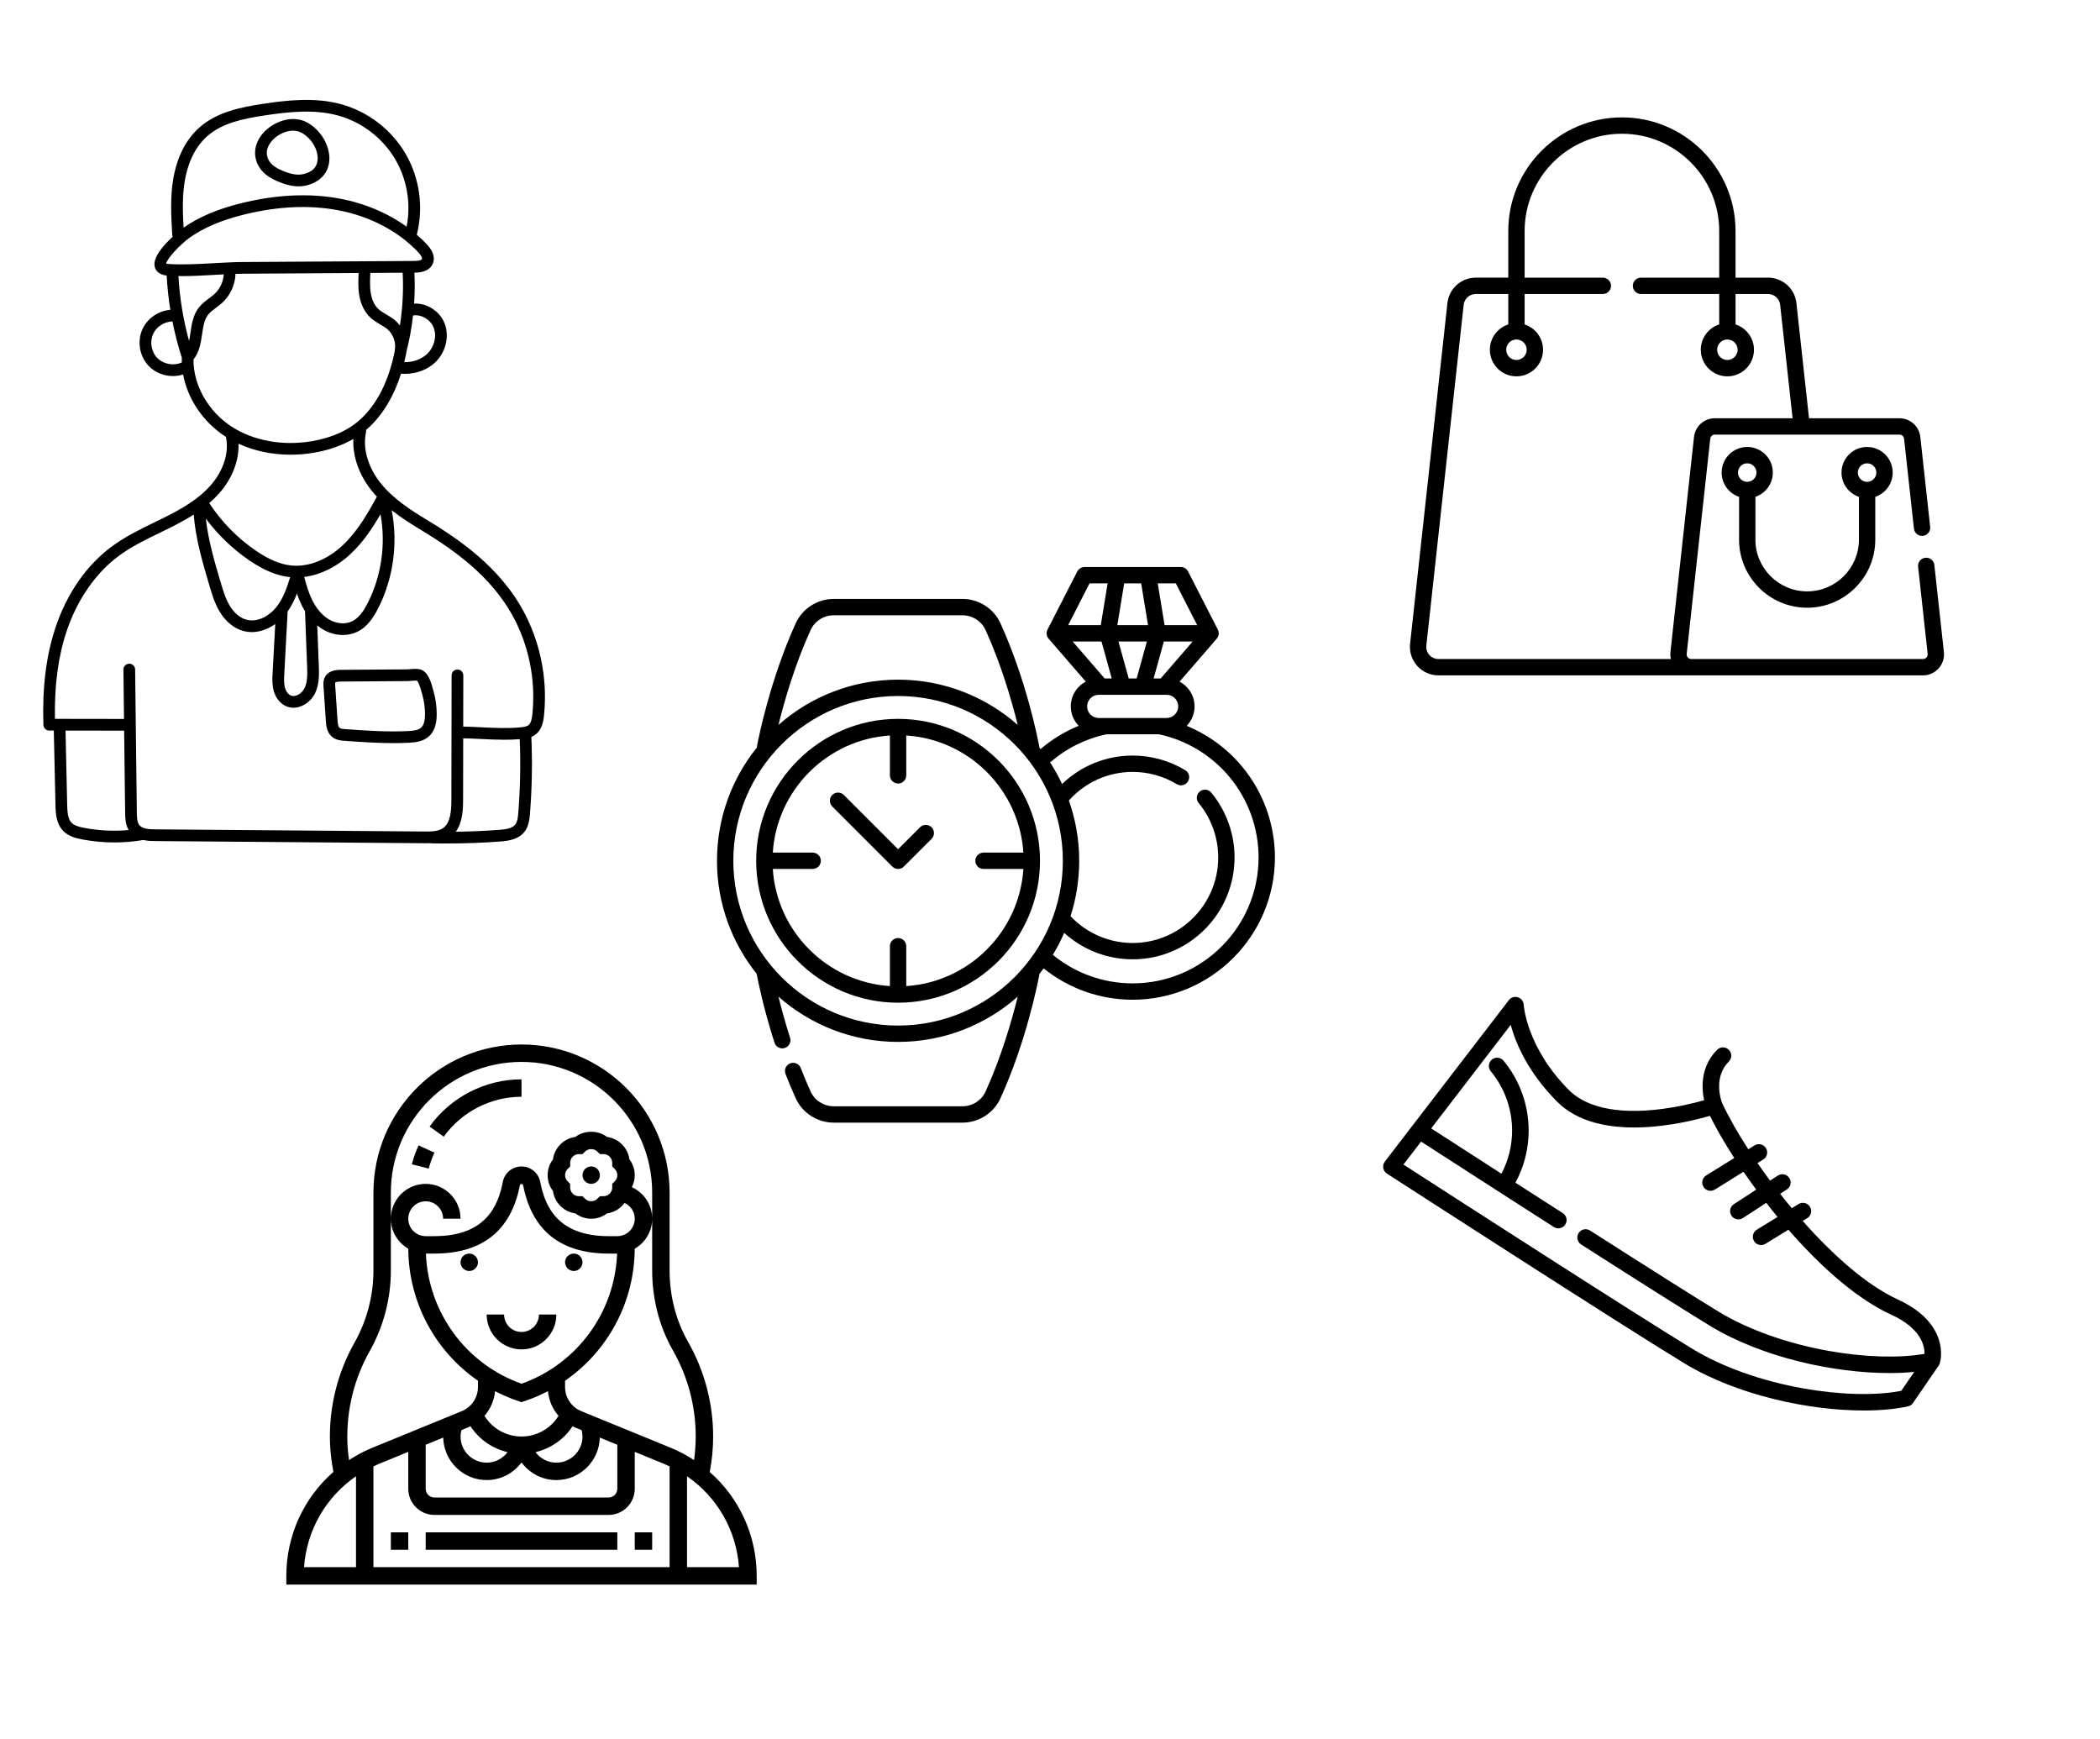 <?xml version="1.0" encoding="UTF-8" standalone="no"?>
<svg
   xmlns:dc="http://purl.org/dc/elements/1.1/"
   xmlns:cc="http://creativecommons.org/ns#"
   xmlns:rdf="http://www.w3.org/1999/02/22-rdf-syntax-ns#"
   xmlns:svg="http://www.w3.org/2000/svg"
   xmlns="http://www.w3.org/2000/svg"
   xmlns:xlink="http://www.w3.org/1999/xlink"
   xmlns:sodipodi="http://sodipodi.sourceforge.net/DTD/sodipodi-0.dtd"
   xmlns:inkscape="http://www.inkscape.org/namespaces/inkscape"
   id="a581a3db-2a43-4a80-ac9d-86c7ddaa56ac"
   data-name="Layer 1"
   width="903.822"
   height="748.215"
   viewBox="0 0 903.822 748.215"
   version="1.1"
   sodipodi:docname="a.svg"
   inkscape:version="0.92.4 (5da689c313, 2019-01-14)">
  <sodipodi:namedview
     pagecolor="#ffffff"
     bordercolor="#666666"
     borderopacity="1"
     objecttolerance="10"
     gridtolerance="10"
     guidetolerance="10"
     inkscape:pageopacity="0"
     inkscape:pageshadow="2"
     inkscape:window-width="1024"
     inkscape:window-height="744"
     id="namedview117"
     showgrid="false"
     inkscape:zoom="0.31541727"
     inkscape:cx="451.91107"
     inkscape:cy="374.1076"
     inkscape:window-x="0"
     inkscape:window-y="0"
     inkscape:window-maximized="1"
     inkscape:current-layer="a581a3db-2a43-4a80-ac9d-86c7ddaa56ac" />
  <defs
     id="defs12">
    <linearGradient
       id="fbde297d-ab9b-4106-ad77-f89466c8290f"
       x1="963.632"
       y1="410.815"
       x2="963.632"
       y2="349.802"
       gradientUnits="userSpaceOnUse">
      <stop
         offset="0"
         stop-color="gray"
         stop-opacity="0.25"
         id="stop2" />
      <stop
         offset="0.535"
         stop-color="gray"
         stop-opacity="0.12"
         id="stop4" />
      <stop
         offset="1"
         stop-color="gray"
         stop-opacity="0.1"
         id="stop6" />
    </linearGradient>
    <linearGradient
       id="b55aa966-9953-40ef-b933-2af4fb1d4bf9"
       x1="514.095"
       y1="824.108"
       x2="514.095"
       y2="75.892"
       xlink:href="#fbde297d-ab9b-4106-ad77-f89466c8290f" />
    <linearGradient
       id="a395c18f-205e-4149-866b-9e6fd62c4f5f"
       x1="725.679"
       y1="487.075"
       x2="725.679"
       y2="484.075"
       xlink:href="#fbde297d-ab9b-4106-ad77-f89466c8290f" />
    <linearGradient
       id="bfa05cfc-d7ec-49e0-8f8e-7dcb2e2661be"
       x1="647.539"
       y1="341.178"
       x2="647.539"
       y2="183.077"
       xlink:href="#fbde297d-ab9b-4106-ad77-f89466c8290f" />
  </defs>
  <title
     id="title14">Hello</title>
  <g
     id="g146"
     transform="matrix(0.469,0,0,0.469,308.585,243.501)">
    <path
       id="path140"
       d="m 482.284,184.663 c -13.761,-16.711 -31.476,-29.701 -51.268,-37.848 4.484,-4.618 7.253,-10.91 7.253,-17.84 0,-9.853 -5.592,-18.42 -13.765,-22.709 l 34.109,-39.432 c 1.999,-2.311 2.396,-5.604 1.004,-8.324 L 432.319,5.181 c -1.283,-2.506 -3.861,-4.083 -6.676,-4.083 h -88.345 c -2.815,0 -5.394,1.577 -6.676,4.083 L 303.326,58.51 c -1.392,2.72 -0.995,6.013 1.004,8.324 l 34.109,39.432 c -8.174,4.289 -13.765,12.856 -13.765,22.709 0,6.924 2.765,13.212 7.242,17.829 -12.665,5.195 -24.466,12.377 -34.987,21.33 -0.31,-0.395 -0.63,-0.781 -0.943,-1.172 -1.941,-10.347 -12.458,-62.619 -35.78,-114.109 -6.186,-13.656 -19.899,-22.48 -34.935,-22.48 h -118.15 c -15.037,0 -28.749,8.824 -34.935,22.48 C 48.864,104.341 38.347,156.612 36.406,166.961 13.639,195.404 0,231.457 0,270.64 c 0,39.184 13.639,75.237 36.408,103.681 1.274,6.773 6.309,31.89 16.361,63.223 1.021,3.183 3.968,5.211 7.14,5.211 0.759,0 1.532,-0.116 2.293,-0.36 3.944,-1.266 6.116,-5.489 4.851,-9.433 -4.555,-14.198 -8.073,-27.206 -10.648,-37.669 29.302,25.839 67.744,41.542 109.791,41.542 42.037,0 80.471,-15.696 109.77,-41.524 -5.392,21.858 -14.904,54.867 -29.427,86.928 -3.759,8.3 -12.107,13.664 -21.268,13.664 H 107.12 c -9.162,0 -17.51,-5.363 -21.268,-13.663 -3.138,-6.932 -6.158,-14.146 -8.977,-21.44 -1.493,-3.864 -5.836,-5.784 -9.699,-4.293 -3.864,1.493 -5.786,5.836 -4.292,9.699 2.92,7.557 6.05,15.033 9.304,22.221 6.182,13.654 19.894,22.476 34.932,22.476 h 118.15 c 15.038,0 28.75,-8.822 34.932,-22.475 23.325,-51.492 33.842,-103.76 35.782,-114.109 1.295,-1.618 2.563,-3.258 3.799,-4.925 23.12,18.58 51.812,28.729 81.688,28.729 71.974,0 130.53,-58.556 130.53,-130.53 C 512,237.387 501.446,207.936 482.284,184.663 Z M 350.305,139.607 c -5.863,0 -10.633,-4.77 -10.633,-10.633 0,-5.863 4.77,-10.633 10.633,-10.633 h 62.331 c 5.863,0 10.633,4.77 10.633,10.633 0,5.863 -4.77,10.633 -10.633,10.633 z m 2.549,-70.175 9.403,33.91 h -6.515 L 326.41,69.432 Z m 83.677,0 -29.332,33.91 h -6.515 l 9.403,-33.91 z m -51.413,33.91 h -7.296 l -9.403,-33.91 h 26.101 z m 55.559,-48.91 h -29.922 l -6.29,-38.333 h 16.591 z m -51.413,-38.334 6.29,38.333 h -28.169 l 6.29,-38.333 z m -47.38,0 h 16.591 l -6.29,38.333 H 322.263 Z M 85.85,59.042 c 3.761,-8.304 12.11,-13.669 21.271,-13.669 h 118.147 c 9.161,0 17.51,5.366 21.271,13.669 14.521,32.059 24.033,65.068 29.425,86.927 -29.299,-25.828 -67.734,-41.524 -109.77,-41.524 -42.039,0 -80.476,15.698 -109.776,41.529 C 61.805,124.13 71.313,91.137 85.85,59.042 Z m 80.345,362.792 C 82.826,421.834 15,354.009 15,270.64 15,187.271 82.826,119.445 166.195,119.445 c 83.369,0 151.195,67.826 151.195,151.195 0,83.369 -67.826,151.194 -151.195,151.194 z M 381.47,383.122 c -26.863,0 -52.644,-9.271 -73.27,-26.217 3.92,-6.429 7.407,-13.149 10.44,-20.11 17.103,15.539 39.418,24.267 62.83,24.267 51.55,0 93.49,-41.931 93.49,-93.47 0,-21.686 -7.589,-42.812 -21.368,-59.487 -2.638,-3.193 -7.366,-3.644 -10.559,-1.004 -3.193,2.639 -3.643,7.366 -1.004,10.559 11.563,13.993 17.932,31.727 17.932,49.933 0,43.269 -35.21,78.47 -78.49,78.47 -21.679,0 -42.241,-8.911 -57.044,-24.582 5.163,-16.032 7.964,-33.114 7.964,-50.84 0,-19.384 -3.347,-37.998 -9.474,-55.309 14.9,-16.718 36.013,-26.229 58.555,-26.229 14.312,0 28.307,3.883 40.473,11.23 3.545,2.142 8.156,1.002 10.297,-2.543 2.142,-3.545 1.003,-8.156 -2.543,-10.297 -14.505,-8.76 -31.182,-13.39 -48.227,-13.39 -24.436,0 -47.458,9.386 -64.778,26.081 -3.227,-6.865 -6.906,-13.476 -11.006,-19.791 14.772,-12.851 32.47,-21.718 51.583,-25.785 h 48.409 c 25.363,5.41 48.436,19.443 65.026,39.591 16.955,20.593 26.294,46.658 26.294,73.393 0,63.703 -51.827,115.53 -115.53,115.53 z"
       inkscape:connector-curvature="0" />
    <path
       id="path142"
       d="m 166.195,140.415 c -71.806,0 -130.225,58.419 -130.225,130.225 0,71.806 58.418,130.225 130.225,130.225 71.807,0 130.225,-58.419 130.225,-130.225 0,-71.806 -58.419,-130.225 -130.225,-130.225 z m 7.5,245.199 V 349.02 c 0,-4.142 -3.358,-7.5 -7.5,-7.5 -4.142,0 -7.5,3.358 -7.5,7.5 v 36.594 C 101.123,381.896 54.939,335.712 51.221,278.14 h 36.594 c 4.142,0 7.5,-3.358 7.5,-7.5 0,-4.142 -3.358,-7.5 -7.5,-7.5 H 51.221 c 3.718,-57.572 49.902,-103.757 107.474,-107.475 v 36.594 c 0,4.142 3.358,7.5 7.5,7.5 4.142,0 7.5,-3.358 7.5,-7.5 v -36.594 c 57.572,3.718 103.757,49.903 107.474,107.475 h -36.594 c -4.142,0 -7.5,3.358 -7.5,7.5 0,4.142 3.358,7.5 7.5,7.5 h 36.594 c -3.717,57.571 -49.903,103.756 -107.474,107.474 z"
       inkscape:connector-curvature="0" />
    <path
       id="path144"
       d="m 186.318,239.91 -20.124,20.124 -49.786,-49.787 c -2.928,-2.929 -7.677,-2.929 -10.606,0 -2.929,2.929 -2.929,7.678 0,10.606 l 55.089,55.09 c 1.406,1.407 3.314,2.197 5.303,2.197 1.989,0 3.897,-0.79 5.303,-2.197 l 25.427,-25.427 c 2.929,-2.929 2.929,-7.678 0,-10.606 -2.928,-2.929 -7.677,-2.929 -10.606,0 z"
       inkscape:connector-curvature="0" />
  </g>
  <g
     id="g163"
     transform="matrix(0.469,0,0,0.469,601.693,50.52)">
    <path
       id="path159"
       d="m 375.472,449.911 c 34.464,0 62.502,-28.039 62.502,-62.502 v -39.255 c 9.286,-3.137 15.992,-11.926 15.992,-22.257 0,-12.953 -10.538,-23.491 -23.492,-23.491 -12.953,0 -23.491,10.538 -23.491,23.491 0,10.331 6.706,19.119 15.991,22.257 v 39.255 c 0,26.193 -21.31,47.502 -47.502,47.502 -26.193,0 -47.503,-21.31 -47.503,-47.502 v -39.255 c 9.285,-3.138 15.991,-11.926 15.991,-22.257 0,-12.953 -10.538,-23.491 -23.491,-23.491 -12.953,0 -23.491,10.538 -23.491,23.491 0,10.331 6.706,19.119 15.991,22.257 v 39.255 c 0,34.463 28.039,62.502 62.503,62.502 z m 55.002,-132.506 c 4.683,0 8.492,3.809 8.492,8.491 0,4.682 -3.81,8.492 -8.492,8.492 -4.682,0 -8.491,-3.81 -8.491,-8.492 0,-4.682 3.809,-8.491 8.491,-8.491 z m -110.005,0 c 4.682,0 8.491,3.809 8.491,8.491 0,4.682 -3.81,8.492 -8.491,8.492 -4.681,0 -8.491,-3.81 -8.491,-8.492 0,-4.682 3.81,-8.491 8.491,-8.491 z"
       inkscape:connector-curvature="0" />
    <path
       id="path161"
       d="m 37.089,511.986 h 444.688 c 11.476,0 20.419,-9.982 19.168,-21.384 l -8.756,-79.901 c -0.451,-4.119 -4.146,-7.084 -8.272,-6.639 -4.117,0.452 -7.089,4.155 -6.638,8.272 l 8.756,79.902 c 0.277,2.535 -1.705,4.75 -4.258,4.75 h -212.602 -0.01 c -2.533,0 -4.537,-2.194 -4.258,-4.75 l 21.63,-197.371 c 0.238,-2.175 2.069,-3.816 4.258,-3.816 h 169.354 c 2.188,0 4.019,1.641 4.258,3.816 l 9.037,82.469 c 0.451,4.117 4.129,7.087 8.272,6.639 4.117,-0.452 7.089,-4.155 6.638,-8.272 l -9.037,-82.469 c -1.074,-9.795 -9.314,-17.182 -19.168,-17.182 H 377.175 L 365.593,170.36 c -1.456,-13.291 -12.637,-23.313 -26.007,-23.313 H 309.747 V 104.28 C 309.747,46.78 262.967,0 205.467,0 c -57.5,0 -104.28,46.78 -104.28,104.28 v 42.767 H 71.349 c -13.371,0 -24.552,10.022 -26.008,23.313 L 11.082,482.974 c -1.695,15.475 10.446,29.012 26.007,29.012 z M 25.993,484.607 60.252,171.994 c 0.622,-5.67 5.393,-9.947 11.098,-9.947 h 29.838 v 27.928 c -9.798,3.172 -16.905,12.38 -16.905,23.221 0,13.457 10.948,24.405 24.405,24.405 13.457,0 24.405,-10.948 24.405,-24.405 0,-10.841 -7.107,-20.049 -16.905,-23.221 v -27.928 h 71.78 c 4.143,0 7.5,-3.358 7.5,-7.5 0,-4.142 -3.357,-7.5 -7.5,-7.5 h -71.78 V 104.28 c 0,-49.229 40.051,-89.28 89.28,-89.28 49.229,0 89.28,40.051 89.28,89.28 v 42.767 h -71.78 c -4.143,0 -7.5,3.358 -7.5,7.5 0,4.142 3.357,7.5 7.5,7.5 h 71.78 v 27.928 c -9.798,3.172 -16.904,12.38 -16.904,23.221 0,13.457 10.947,24.405 24.404,24.405 13.457,0 24.405,-10.948 24.405,-24.405 0,-10.841 -7.107,-20.049 -16.905,-23.221 v -27.928 h 29.839 c 5.704,0 10.475,4.276 11.097,9.947 l 11.402,104.056 h -71.29 c -9.855,0 -18.096,7.387 -19.168,17.183 l -21.63,197.371 c -0.236,2.148 -0.046,4.562 0.369,6.383 H 37.089 c -6.65,-0.001 -11.821,-5.754 -11.096,-12.38 z m 82.694,-280.816 c 5.187,0 9.405,4.219 9.405,9.405 0,5.186 -4.219,9.405 -9.405,9.405 -5.186,0 -9.405,-4.219 -9.405,-9.405 0,-5.186 4.218,-9.405 9.405,-9.405 z m 193.56,0 c 5.187,0 9.405,4.219 9.405,9.405 0,5.186 -4.219,9.405 -9.405,9.405 -5.186,0 -9.404,-4.219 -9.404,-9.405 0,-5.186 4.219,-9.405 9.404,-9.405 z"
       inkscape:connector-curvature="0" />
  </g>
  <g
     id="g192"
     transform="matrix(0.625,0,0,0.625,18.583,42.987)">
    <path
       id="path175"
       d="m 161.543,56.145 c 5.262,2.262 9.992,3.383 14.312,3.383 1.785,0 3.504,-0.191 5.16,-0.574 9.145,-2.109 14.953,-8.027 15.938,-16.238 C 198.191,32.375 191.25,20.305 181.156,15.234 c -10.113,-5.078 -22.637,-0.098 -29.289,7.168 -6.676,7.289 -7.809,16.258 -3.035,23.992 3.23,5.234 8.801,8.07 12.711,9.75 z m -3.734,-28.297 c 4.723,-5.156 13.391,-8.586 19.727,-5.406 7.137,3.582 12.254,12.246 11.41,19.312 -0.582,4.84 -3.859,7.984 -9.742,9.344 -3.93,0.91 -8.668,0.137 -14.48,-2.359 -4.613,-1.984 -7.484,-4.074 -9.031,-6.578 -3.848,-6.238 -0.324,-11.645 2.117,-14.312 z m 0,0"
       inkscape:connector-curvature="0" />
    <path
       id="path177"
       d="m 334.84,360.379 c -15.223,-34.363 -44.238,-55.281 -70.617,-71.211 -10.746,-6.492 -22.934,-14.305 -31.547,-24.91 -8.934,-10.996 -12.809,-24.234 -10.367,-35.422 0.113,-0.527 0.117,-1.047 0.027,-1.547 0.664,-0.566 1.316,-1.141 1.949,-1.73 9.848,-9.203 17.258,-21.637 22.141,-37.047 0.914,0.078 1.828,0.125 2.742,0.125 7.98,0 15.754,-2.953 21.098,-8.188 7.152,-7.008 9.645,-18.035 6.055,-26.816 -3.426,-8.383 -12.281,-13.828 -20.879,-13.367 0.477,-7.078 0.547,-14.188 0.203,-21.305 2.703,-0.023 10.047,-0.215 12.637,-6.152 1.223,-2.809 1.52,-7.398 -4.027,-13.309 -2.199,-2.344 -4.551,-4.57 -7.012,-6.699 0.039,-0.117 0.094,-0.227 0.125,-0.352 4.691,-18.613 1.836,-38.797 -7.836,-55.375 C 239.859,20.492 223.699,8.066 205.188,2.984 186.891,-2.035 167.586,0.25 150.926,2.789 136.402,5 119.898,8.242 107.859,18.75 96.004,29.098 91.379,43.754 89.59,54.227 c -2.219,12.98 -1.449,26.09 -0.703,38.766 0.023,0.434 0.133,0.84 0.285,1.227 -6.254,5.766 -14.105,14.551 -12.281,20.969 0.66,2.309 2.617,5.105 8.145,5.77 0.426,7.91 1.273,15.789 2.531,23.598 -8.094,0.637 -15.664,5.707 -19.125,13.133 -3.934,8.434 -2.141,18.973 4.355,25.633 4.332,4.441 10.438,6.84 16.559,6.836 2.367,0 4.738,-0.363 7.008,-1.102 3.078,16.734 13.66,32.656 28.926,42.617 0.184,0.117 0.375,0.23 0.562,0.348 v 0.023 c 2.32,10.836 -1.688,23.383 -10.719,33.562 -8.594,9.688 -20.309,16.273 -31.691,21.949 -2.273,1.133 -4.559,2.246 -6.848,3.355 -9.82,4.777 -19.977,9.715 -29.047,16.383 -17.586,12.926 -31.062,32.227 -38.98,55.816 -6.516,19.406 -9.266,41.398 -8.414,67.238 0.07,2.168 1.852,3.895 4.023,3.898 l 3.148,0.004 1.148,51.34 c 0.141,6.359 0.668,12.969 5.305,17.746 3.527,3.633 8.305,4.953 12.938,5.836 7.398,1.406 14.855,2.113 22.32,2.113 6.633,0 13.266,-0.559 19.863,-1.672 0.02,0 0.035,-0.012 0.055,-0.016 3.109,0.695 6.164,0.727 8.309,0.742 l 185.152,1.48 c 0.535,0.004 1.09,0.008 1.664,0.008 0.82,0 1.676,-0.008 2.555,-0.043 0.316,0.086 0.641,0.145 0.984,0.148 3.215,0.047 6.348,0.066 9.406,0.066 13.68,0 25.926,-0.445 37.945,-1.375 6.168,-0.477 12.418,-1.605 16.391,-6.586 2.926,-3.664 3.508,-8.195 3.855,-12.52 1.41,-17.535 1.73,-35.336 0.961,-52.922 1.098,-0.457 2.16,-1.035 3.145,-1.832 4.07,-3.289 5.102,-8.406 5.57,-12.977 2.227,-21.617 -1.25,-43.543 -10.051,-63.41 z M 223.43,346.531 c -2.316,4.531 -5.629,10.047 -10.719,12.492 -4.645,2.234 -10.754,1.727 -15.938,-1.324 -4.641,-2.734 -8.68,-7.457 -11.684,-13.66 -2.355,-4.867 -3.934,-10.234 -5.352,-15.566 11.168,-1.383 22.477,-6.934 32.109,-15.977 8.414,-7.898 14.824,-17.492 20.438,-27.211 3.797,20.602 0.672,42.621 -8.855,61.246 z m -41.688,43.227 c 0.195,5.105 0.418,10.891 -1.809,15.367 -1.719,3.465 -5.969,6.375 -9.32,5.004 -1.859,-0.758 -3.449,-2.891 -4.152,-5.57 -0.77,-2.953 -0.586,-6.355 -0.41,-9.648 l 2.293,-42.621 c 2.707,-3.848 4.742,-8.055 6.398,-12.324 0.883,2.566 1.887,5.105 3.09,7.59 0.758,1.566 1.59,3.039 2.465,4.453 z m -21.312,-40.34 c -4.652,5.781 -12.832,10.633 -20.605,8.445 -4.34,-1.219 -8.383,-4.648 -11.383,-9.648 -2.902,-4.836 -4.602,-10.562 -6.242,-16.105 -4.227,-14.25 -8.562,-28.906 -10.18,-43.77 8.258,11.062 18.391,20.832 29.734,28.594 10.312,7.059 19.305,10.77 28.305,11.684 h 0.019 c -2.273,7.457 -4.887,14.895 -9.648,20.801 z m 64.836,-230.27 22.297,-0.141 c 0.609,12.176 -0.019,24.328 -1.914,36.324 -0.977,-1.289 -2.09,-2.48 -3.328,-3.539 -1.957,-1.664 -4.062,-2.906 -6.098,-4.109 -2.02,-1.191 -3.926,-2.316 -5.422,-3.715 -3.277,-3.07 -4.621,-7.504 -5.172,-10.688 -0.762,-4.414 -0.551,-9.18 -0.344,-13.785 0.004,-0.121 -0.016,-0.23 -0.019,-0.348 z m 43.59,37.531 c 2.344,5.734 0.562,13.309 -4.234,18.008 -3.973,3.891 -9.887,6.02 -15.969,5.879 0.488,-1.988 0.953,-4 1.363,-6.07 0.059,-0.289 0.082,-0.578 0.074,-0.859 2.125,-8.301 3.668,-16.715 4.617,-25.184 5.547,-0.945 11.871,2.652 14.148,8.227 z M 97.535,55.582 c 1.57,-9.18 5.555,-21.969 15.625,-30.758 10.406,-9.086 24.961,-11.93 38.977,-14.066 15.84,-2.414 34.145,-4.602 50.914,0.004 16.496,4.527 30.895,15.598 39.512,30.371 8.07,13.836 10.812,30.484 7.699,46.164 C 237.125,77.84 221.25,71.125 204.078,67.953 c -20.809,-3.844 -43.574,-2.777 -67.664,3.168 -16.293,4.02 -29.297,9.543 -39.742,16.859 -0.598,-10.793 -0.945,-21.812 0.863,-32.398 z m 3.402,39.25 c 9.672,-6.863 21.906,-12.059 37.41,-15.883 22.969,-5.668 44.594,-6.699 64.266,-3.066 22.164,4.09 41.965,14.438 55.758,29.133 2.43,2.59 2.727,4.094 2.516,4.57 -0.094,0.215 -0.797,1.281 -5.508,1.312 l -117.398,0.73 c -6.75,0.043 -13.797,0.438 -20.613,0.816 -10.285,0.578 -20.918,1.168 -30.703,0.562 -1.043,-0.062 -1.652,-0.215 -1.98,-0.332 0.535,-3.438 9.77,-13.242 16.254,-17.844 z m 0.492,65.445 c -0.285,1.98 -0.57,3.922 -0.965,5.746 -4.012,-14.602 -6.461,-29.598 -7.328,-44.73 0.82,0.012 1.637,0.035 2.461,0.035 7.359,0 14.879,-0.422 22.219,-0.832 2.168,-0.121 4.355,-0.238 6.551,-0.352 -0.008,0.055 -0.023,0.102 -0.027,0.152 -0.332,4.984 -2.609,9.809 -6.25,13.23 -1.164,1.098 -2.504,2.102 -3.926,3.164 -2.457,1.836 -5,3.734 -7.059,6.422 -3.914,5.098 -4.809,11.23 -5.676,17.164 z m -6.344,20.652 c -5.434,2.367 -12.383,1.004 -16.52,-3.238 -4.141,-4.242 -5.324,-11.227 -2.82,-16.598 2.328,-4.988 7.758,-8.426 13.258,-8.543 1.672,8.406 3.832,16.715 6.461,24.887 -0.035,1.121 -0.031,2.246 0.008,3.367 -0.129,0.043 -0.262,0.07 -0.387,0.125 z m 8.422,-2.227 c 4.109,-5.027 5.062,-11.5 5.902,-17.266 0.75,-5.133 1.457,-9.984 4.09,-13.414 1.383,-1.805 3.379,-3.297 5.492,-4.875 1.539,-1.148 3.129,-2.34 4.625,-3.746 5.105,-4.805 8.301,-11.574 8.766,-18.566 0.023,-0.352 -0.012,-0.695 -0.078,-1.027 1.93,-0.059 3.848,-0.105 5.727,-0.117 l 79.195,-0.492 c -0.227,5.016 -0.453,10.203 0.457,15.457 1.09,6.305 3.719,11.562 7.605,15.199 2.145,2.008 4.531,3.414 6.836,4.773 1.82,1.074 3.539,2.09 4.961,3.301 4.008,3.418 6.031,9.188 5.035,14.359 -0.055,0.289 -0.07,0.578 -0.066,0.867 -4.066,20.227 -11.898,35.879 -23.277,46.512 -8.211,7.668 -19.844,12.969 -33.641,15.32 -20.156,3.438 -40.363,-0.234 -55.449,-10.07 -16.16,-10.547 -26.336,-28.578 -26.18,-46.215 z m 17.652,92.254 c 9.047,-10.199 13.789,-22.59 13.344,-34.223 10.793,4.973 23.125,7.57 35.879,7.57 5.324,0 10.727,-0.449 16.113,-1.371 10.188,-1.734 19.359,-4.973 27.117,-9.504 -0.621,11.973 3.926,24.984 12.805,35.914 1.082,1.332 2.211,2.613 3.379,3.859 -6.426,11.824 -13.543,24.102 -23.469,33.418 -10.734,10.078 -23.656,15.172 -35.457,13.973 -7.602,-0.77 -15.41,-4.047 -24.562,-10.312 -12.59,-8.617 -23.59,-19.871 -31.953,-32.656 2.391,-2.062 4.676,-4.27 6.805,-6.668 z M 28.223,501.246 c -3.336,-0.633 -6.695,-1.5 -8.664,-3.527 -2.602,-2.684 -2.918,-7.355 -3.027,-12.312 l -1.145,-51.148 40.371,0.059 0.676,56.438 c 0.039,3.285 0.098,8.02 2.41,12.008 -10.219,0.91 -20.484,0.418 -30.621,-1.516 z m 298.953,-10.375 c -0.258,3.211 -0.613,6.25 -2.121,8.141 -2.051,2.57 -6.355,3.234 -10.707,3.57 -9.688,0.75 -19.539,1.18 -30.199,1.309 4.988,-6.898 5.008,-16.645 5.02,-21.844 l 0.074,-42.469 c 4.219,0.07 8.441,0.281 12.555,0.484 5.18,0.254 10.465,0.516 15.848,0.516 3.469,0 6.977,-0.117 10.523,-0.402 0.688,16.855 0.363,33.898 -0.992,50.695 z m 9.695,-67.91 c -0.301,2.922 -0.848,6.102 -2.621,7.535 -1.359,1.098 -3.746,1.391 -6.074,1.594 -8.758,0.762 -17.125,0.352 -25.984,-0.082 -4.219,-0.207 -8.551,-0.414 -12.938,-0.488 l 0.062,-35.281 c 0.004,-2.227 -1.801,-4.031 -4.027,-4.035 h -0.004 c -2.227,0 -4.031,1.801 -4.031,4.023 l -0.148,85.809 c -0.016,8.055 -0.738,15.992 -5.879,19.477 -3.156,2.145 -7.645,2.285 -12.754,2.242 l -185.148,-1.48 c -4.227,-0.031 -8.91,-0.281 -11.027,-2.852 -1.594,-1.934 -1.762,-5.113 -1.805,-8.766 l -1.176,-98.461 c -0.023,-2.227 -1.867,-4.043 -4.078,-3.984 -2.227,0.027 -4.008,1.855 -3.984,4.078 L 55.66,426.25 8.105,426.184 c -0.434,-23.176 2.223,-43.008 8.098,-60.512 7.281,-21.691 20.105,-40.117 36.113,-51.883 8.48,-6.234 18.301,-11.012 27.801,-15.629 2.309,-1.125 4.621,-2.25 6.918,-3.395 5.566,-2.773 11.215,-5.773 16.621,-9.234 1.328,16.855 6.133,33.102 10.809,48.871 1.785,6.023 3.633,12.25 7.059,17.961 4.066,6.773 9.789,11.484 16.117,13.262 7.934,2.234 15.918,-0.297 22.164,-4.707 l -1.809,33.562 c -0.199,3.727 -0.426,7.945 0.664,12.117 1.348,5.164 4.68,9.277 8.906,11 1.594,0.652 3.215,0.945 4.816,0.945 6.223,0 12.109,-4.461 14.773,-9.828 3.137,-6.32 2.863,-13.496 2.641,-19.262 l -1.055,-27.586 c 1.266,1.039 2.578,1.977 3.938,2.781 4.281,2.52 9.07,3.801 13.699,3.801 3.453,0 6.82,-0.711 9.824,-2.156 7.262,-3.492 11.512,-10.43 14.406,-16.09 10.523,-20.578 13.859,-44.98 9.375,-67.68 6.57,5.223 13.574,9.621 20.07,13.547 25.301,15.277 53.098,35.258 67.414,67.578 8.234,18.582 11.484,39.094 9.402,59.312 z m 0,0"
       inkscape:connector-curvature="0" />
    <path
       id="path179"
       d="m 268.473,405.992 c -1.316,-4.836 -3.301,-12.145 -8.605,-13.777 -2.203,-0.68 -4.707,-0.449 -6.91,-0.246 -0.809,0.074 -1.57,0.145 -2.125,0.148 l -45.746,0.316 c -2.344,0.019 -8.566,0.062 -11.145,5.121 -1.164,2.281 -1,4.668 -0.895,6.25 l 1.613,23.867 c 0.184,2.734 0.527,7.816 4.281,10.922 2.797,2.312 6.324,2.559 8.664,2.727 11.02,0.777 22.324,1.578 33.656,1.578 3.516,0 7.031,-0.078 10.543,-0.258 4.922,-0.25 10.004,-0.957 13.824,-4.391 3.629,-3.266 5.387,-8.266 5.375,-15.285 -0.004,-5.344 -0.758,-10.688 -2.23,-15.887 -0.094,-0.324 -0.195,-0.691 -0.301,-1.086 z m -8.238,26.266 c -2.047,1.84 -5.637,2.168 -8.84,2.332 -14.344,0.727 -29.027,-0.309 -43.223,-1.312 -1.391,-0.102 -3.289,-0.234 -4.09,-0.898 -1.086,-0.895 -1.277,-3.727 -1.379,-5.25 l -1.613,-23.871 c -0.035,-0.516 -0.117,-1.73 0.035,-2.043 0,-0.008 0.449,-0.691 4.016,-0.719 l 45.746,-0.316 c 0.898,-0.004 1.867,-0.094 2.809,-0.18 1.109,-0.102 2.938,-0.273 3.695,-0.105 0.895,0.691 2.008,3.449 3.301,8.211 0.113,0.43 0.223,0.824 0.32,1.176 1.277,4.484 1.922,9.09 1.93,13.695 0.008,4.535 -0.906,7.656 -2.707,9.281 z m 0,0"
       inkscape:connector-curvature="0" />
  </g>
  <g
     id="g255"
     transform="matrix(0.469,0,0,0.469,595.287,397.937)">
    <g
       id="g198">
	<g
   id="g196">
		<path
   id="path194"
   d="m 509.982,380.674 c -6.038,-18.941 -23.777,-30.446 -37.593,-36.763 -28.384,-12.976 -59.512,-40.574 -87.356,-72.09 l 4.154,-2.551 c 3.575,-2.195 4.694,-6.874 2.499,-10.449 -2.196,-3.577 -6.873,-4.692 -10.45,-2.499 l -6.225,3.822 c -3.638,-4.361 -7.201,-8.769 -10.678,-13.2 l 6.181,-4.017 c 3.518,-2.286 4.516,-6.992 2.229,-10.51 -2.286,-3.519 -6.994,-4.517 -10.51,-2.23 l -7.15,4.648 c -4.004,-5.39 -7.858,-10.775 -11.537,-16.111 l 5.307,-3.296 c 3.565,-2.214 4.659,-6.898 2.444,-10.462 -2.216,-3.566 -6.899,-4.66 -10.463,-2.444 l -5.737,3.565 c -10.014,-15.469 -18.31,-30.17 -24.198,-42.89 -0.851,-2.282 -8.099,-23.21 6.35,-37.658 2.967,-2.967 2.967,-7.778 -0.001,-10.744 -2.966,-2.967 -7.777,-2.967 -10.744,0 -15.575,15.576 -14.263,35.425 -11.94,46.271 -9.082,2.578 -26.163,6.855 -45.351,8.775 -45.518,4.558 -67.888,-7.296 -78.633,-18.042 -39.043,-39.042 -41.575,-77.949 -41.595,-78.311 -0.149,-3.186 -2.272,-5.938 -5.314,-6.893 -3.044,-0.955 -6.357,0.091 -8.3,2.621 L 1.572,217.365 c -1.292,1.684 -1.822,3.83 -1.461,5.921 0.361,2.091 1.58,3.935 3.362,5.087 2.126,1.375 213.344,137.893 272.866,174.032 48.443,29.412 114.283,43.351 164.693,43.35 15.222,0 29.044,-1.272 40.546,-3.773 1.89,-0.41 3.552,-1.526 4.648,-3.12 l 23.617,-34.354 c 0.016,-0.023 0.027,-0.051 0.044,-0.075 0.183,-0.273 0.349,-0.558 0.496,-0.853 0.028,-0.054 0.051,-0.109 0.077,-0.165 0.13,-0.278 0.243,-0.563 0.339,-0.857 0.01,-0.029 0.025,-0.057 0.034,-0.086 0.006,-0.021 0.019,-0.066 0.028,-0.094 0.009,-0.032 0.019,-0.064 0.028,-0.096 0.47,-1.596 2.695,-10.313 -0.907,-21.608 z M 181.707,293.419 c 58.135,37.165 97.92,62.275 118.252,74.632 48.443,29.413 114.283,43.35 164.692,43.35 8.021,0 15.638,-0.363 22.747,-1.063 l -11.957,17.392 c -23.67,4.537 -56.217,3.738 -89.962,-2.261 C 347.296,418.681 311.336,405.877 284.225,389.417 231.002,357.104 55.745,244.043 18.642,220.085 l 16.18,-21.064 c 54.161,34.954 96.012,61.822 121.842,78.373 1.269,0.813 2.687,1.201 4.091,1.201 2.503,0 4.953,-1.236 6.403,-3.5 2.264,-3.533 1.236,-8.231 -2.298,-10.495 -11.441,-7.331 -26.032,-16.691 -43.438,-27.877 7.952,-14.643 12.129,-31.048 12.129,-47.885 0,-23.357 -8.193,-46.109 -23.068,-64.065 -2.678,-3.232 -7.468,-3.68 -10.698,-1.004 -3.23,2.677 -3.68,7.467 -1.003,10.697 12.623,15.236 19.575,34.546 19.575,54.371 0,13.913 -3.365,27.469 -9.763,39.638 C 89.766,216.366 68.16,202.452 44.108,186.93 l 72.964,-94.991 c 4.646,16.911 15.844,43.684 42.761,70.601 38.645,38.645 116.899,19.603 140.053,12.831 5.899,11.911 13.541,25.097 22.354,38.7 l -25.812,16.034 c -3.565,2.214 -4.659,6.898 -2.444,10.462 1.439,2.317 3.921,3.589 6.461,3.589 1.37,0 2.754,-0.37 4.002,-1.145 l 26.238,-16.299 c 3.753,5.455 7.662,10.933 11.692,16.382 l -20.513,13.333 c -3.518,2.287 -4.516,6.993 -2.229,10.511 1.456,2.24 3.891,3.458 6.377,3.458 1.419,0 2.855,-0.397 4.133,-1.229 l 21.443,-13.938 c 3.402,4.366 6.867,8.683 10.373,12.929 l -19.075,11.713 c -3.575,2.195 -4.694,6.874 -2.499,10.449 1.434,2.336 3.928,3.623 6.481,3.623 1.356,0 2.728,-0.363 3.969,-1.124 l 21.08,-12.944 c 41.558,47.63 73.969,68.628 94.155,77.855 27.515,12.579 30.867,28.587 30.756,36.049 -23.464,4.075 -55.031,3.148 -87.729,-2.665 -38.183,-6.788 -74.143,-19.592 -101.251,-36.05 -20.233,-12.295 -59.919,-37.343 -117.957,-74.446 -3.536,-2.26 -8.232,-1.227 -10.493,2.309 -2.259,3.535 -1.226,8.232 2.309,10.492 z"
   inkscape:connector-curvature="0" />

	</g>

</g>
    <g
       id="g200">
</g>
    <g
       id="g202">
</g>
    <g
       id="g204">
</g>
    <g
       id="g206">
</g>
    <g
       id="g208">
</g>
    <g
       id="g210">
</g>
    <g
       id="g212">
</g>
    <g
       id="g214">
</g>
    <g
       id="g216">
</g>
    <g
       id="g218">
</g>
    <g
       id="g220">
</g>
    <g
       id="g222">
</g>
    <g
       id="g224">
</g>
    <g
       id="g226">
</g>
    <g
       id="g228">
</g>
  </g>
  <g
     id="g294"
     transform="matrix(3.749,0,0,3.749,104.486,445.739)">
    <circle
       id="circle257"
       r="1"
       cy="26"
       cx="26" />
    <circle
       id="circle259"
       r="1"
       cy="26"
       cx="38" />
    <path
       id="path261"
       d="m 32,34 c -1.103,0 -2,-0.897 -2,-2 h -2 c 0,2.206 1.794,4 4,4 2.206,0 4,-1.794 4,-4 h -2 c 0,1.103 -0.897,2 -2,2 z"
       inkscape:connector-curvature="0" />
    <path
       id="path263"
       d="m 22,13.417 -1.816,-0.836 c -0.321,0.698 -0.581,1.427 -0.772,2.169 l 1.938,0.499 c 0.16,-0.625 0.379,-1.242 0.65,-1.832 z"
       inkscape:connector-curvature="0" />
    <path
       id="path265"
       d="M 32,7 V 5 c -4.164,0 -8.109,2.024 -10.553,5.416 l 1.623,1.169 C 25.139,8.714 28.477,7 32,7 Z"
       inkscape:connector-curvature="0" />
    <circle
       id="circle267"
       r="1"
       cy="16"
       cx="40" />
    <path
       id="path269"
       d="M 53.612,50.077 C 53.865,48.734 54,47.366 54,46 54,42.188 53.004,38.43 51.12,35.131 49.733,32.701 49,29.862 49,26.923 V 18 C 49,8.626 41.374,1 32,1 22.626,1 15,8.626 15,18 v 8.924 c 0,2.914 -0.751,5.782 -2.171,8.295 -1.971,3.489 -2.945,7.462 -2.817,11.49 0.035,1.108 0.181,2.231 0.395,3.351 C 7.027,53.018 5,57.321 5,62 v 1 H 59 V 62 C 59,57.33 56.981,53.035 53.612,50.077 Z M 12.01,46.645 C 11.895,42.983 12.781,39.373 14.571,36.203 16.16,33.39 17,30.182 17,26.924 V 21 18 C 17,9.729 23.729,3 32,3 40.271,3 47,9.729 47,18 v 3 5.923 c 0,3.287 0.824,6.468 2.384,9.2 C 51.096,39.12 52,42.536 52,46 c 0,0.905 -0.069,1.811 -0.191,2.708 -0.839,-0.547 -1.732,-1.03 -2.686,-1.42 L 38.864,43.09 C 37.731,42.628 37,41.538 37,40.314 V 39.596 C 41.896,36.213 44.965,30.614 44.996,24.445 46.188,23.752 47,22.475 47,21 47,19.393 46.052,18.008 44.666,17.374 44.883,16.954 45,16.486 45,16 c 0,-0.666 -0.215,-1.298 -0.612,-1.817 -0.087,-0.648 -0.382,-1.248 -0.853,-1.719 -0.471,-0.47 -1.069,-0.765 -1.718,-0.851 -1.037,-0.795 -2.598,-0.795 -3.635,0 -0.648,0.086 -1.247,0.381 -1.718,0.852 -0.471,0.471 -0.766,1.07 -0.853,1.718 C 35.215,14.702 35,15.334 35,16 c 0,0.666 0.215,1.298 0.612,1.817 0.087,0.648 0.382,1.248 0.853,1.719 0.471,0.47 1.069,0.765 1.718,0.851 C 38.701,20.785 39.334,21 40,21 c 0.666,0 1.299,-0.215 1.817,-0.613 0.648,-0.086 1.247,-0.381 1.718,-0.852 0.109,-0.109 0.207,-0.227 0.297,-0.349 C 44.526,19.503 45,20.196 45,21 c 0,1.103 -0.897,2 -2,2 H 42 C 36.04,23 34.664,19.441 34.147,16.766 33.95,15.743 33.047,15 32,15 30.953,15 30.05,15.742 29.854,16.765 29.336,19.441 27.96,23 22,23 h -1 c -1.103,0 -2,-0.897 -2,-2 0,-1.103 0.897,-2 2,-2 1.103,0 2,0.897 2,2 h 2 c 0,-2.206 -1.794,-4 -4,-4 -2.206,0 -4,1.794 -4,4 0,1.475 0.812,2.752 2.004,3.446 0.031,6.168 3.1,11.767 7.996,15.151 v 0.718 c 0,1.224 -0.731,2.313 -1.864,2.777 l -10.259,4.197 c -0.951,0.389 -1.841,0.87 -2.678,1.415 -0.097,-0.691 -0.167,-1.379 -0.189,-2.059 z M 15.635,49.139 19,47.762 V 52 c 0,1.654 1.346,3 3,3 h 20 c 1.654,0 3,-1.346 3,-3 v -4.237 l 3.365,1.377 c 0.216,0.088 0.425,0.188 0.635,0.286 V 61 H 15 V 49.425 c 0.21,-0.098 0.419,-0.197 0.635,-0.286 z M 32,39.942 C 25.611,37.67 21.288,31.754 21.025,25 H 22 c 5.508,0 8.811,-2.643 9.816,-7.856 0.033,-0.168 0.335,-0.167 0.367,0 C 33.189,22.357 36.492,25 42,25 h 0.975 C 42.712,31.754 38.389,37.67 32,39.942 Z m -0.316,2.007 0.316,0.105 0.316,-0.105 c 0.947,-0.316 1.855,-0.702 2.719,-1.153 0.102,1.066 0.53,2.051 1.218,2.828 C 35.351,45.085 33.748,46 32,46 c -1.748,0 -3.351,-0.915 -4.253,-2.376 0.688,-0.777 1.115,-1.762 1.218,-2.828 0.863,0.45 1.772,0.837 2.719,1.153 z m 7.215,3.317 C 38.959,45.505 39,45.749 39,46 c 0,1.654 -1.346,3 -3,3 -0.967,0 -1.841,-0.467 -2.394,-1.205 1.741,-0.412 3.27,-1.468 4.254,-2.976 0.083,0.039 0.16,0.088 0.247,0.123 z M 25.894,44.942 c 0.086,-0.035 0.164,-0.084 0.247,-0.123 0.984,1.508 2.513,2.564 4.254,2.976 C 29.841,48.533 28.967,49 28,49 c -1.654,0 -3,-1.346 -3,-3 0,-0.251 0.042,-0.495 0.102,-0.734 z m -2.882,1.179 C 23.078,48.821 25.285,51 28,51 c 1.618,0 3.078,-0.784 4,-2.021 0.922,1.237 2.382,2.021 4,2.021 2.715,0 4.922,-2.179 4.988,-4.879 L 43,46.944 V 52 c 0,0.551 -0.448,1 -1,1 H 22 c -0.552,0 -1,-0.449 -1,-1 V 46.944 Z M 37.293,16.707 C 37.104,16.518 37,16.267 37,16 c 0,-0.267 0.104,-0.518 0.293,-0.707 L 37.586,15 v -0.415 c 0,-0.267 0.104,-0.519 0.293,-0.707 0.188,-0.189 0.44,-0.293 0.707,-0.293 h 0.415 l 0.293,-0.294 c 0.375,-0.377 1.037,-0.377 1.412,0 l 0.293,0.294 h 0.415 c 0.267,0 0.519,0.104 0.707,0.292 0.188,0.189 0.293,0.44 0.293,0.708 V 15 l 0.293,0.293 C 42.896,15.482 43,15.733 43,16 c 0,0.267 -0.104,0.518 -0.293,0.707 L 42.414,17 v 0.415 c 0,0.267 -0.104,0.519 -0.293,0.707 -0.188,0.189 -0.44,0.293 -0.707,0.293 h -0.415 l -0.293,0.294 c -0.375,0.377 -1.037,0.377 -1.412,0 l -0.293,-0.294 h -0.415 c -0.267,0 -0.519,-0.104 -0.707,-0.292 -0.188,-0.189 -0.293,-0.44 -0.293,-0.708 V 17 Z M 13,50.563 V 61 H 7.035 C 7.337,56.748 9.552,52.934 13,50.563 Z M 51,61 V 50.563 c 3.448,2.37 5.663,6.184 5.965,10.437 z"
       inkscape:connector-curvature="0" />
    <path
       id="path271"
       d="m 17,57 h 2 v 2 h -2 z"
       inkscape:connector-curvature="0" />
    <path
       id="path273"
       d="m 21,57 h 22 v 2 H 21 Z"
       inkscape:connector-curvature="0" />
    <path
       id="path275"
       d="m 45,57 h 2 v 2 h -2 z"
       inkscape:connector-curvature="0" />
  </g>
</svg>
